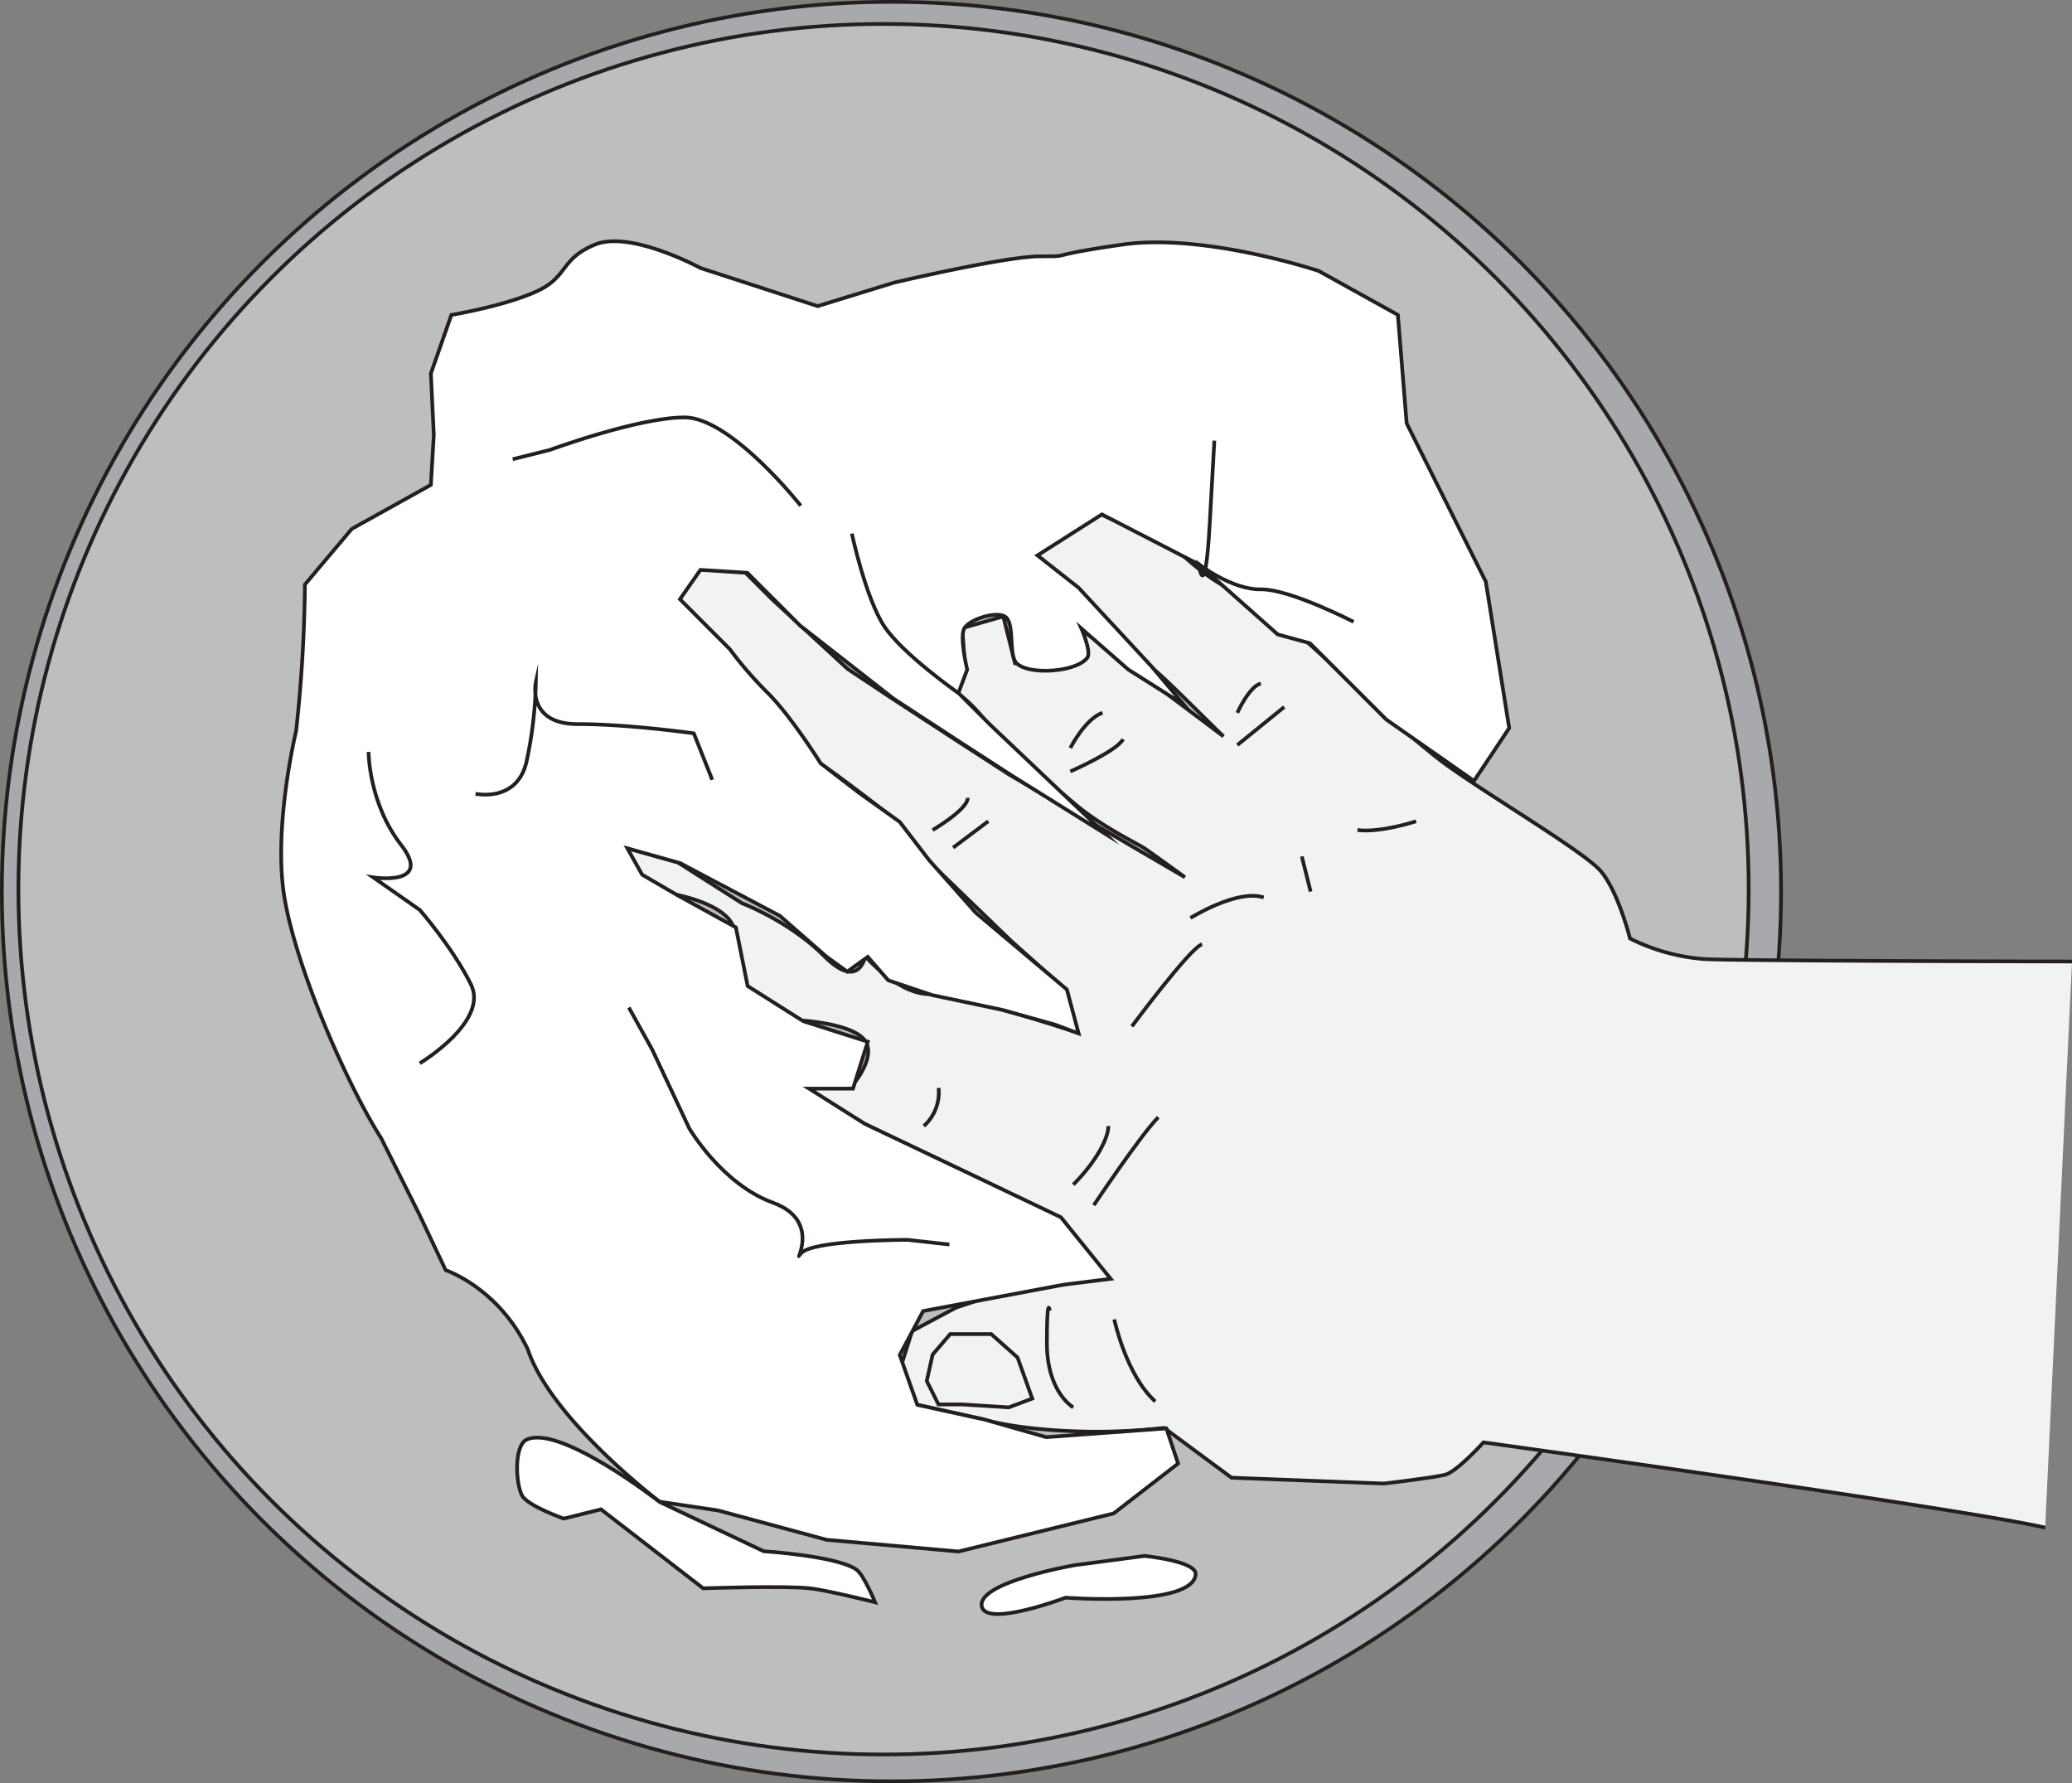 <svg xmlns="http://www.w3.org/2000/svg" viewBox="0 0 560.71 482.48"><rect x="0" y="0" width="560.71" height="482.48" fill="#808080" stroke="none"/><defs><style>.cls-1{fill:#a7a9ac;}.cls-1,.cls-2,.cls-3,.cls-4,.cls-5{stroke:#231f20;stroke-miterlimit:10;}.cls-2{fill:#bcbec0;}.cls-3{fill:#f1f2f2;}.cls-4{fill:none;}.cls-5{fill:#fff;}</style></defs><g id="Layer_2" data-name="Layer 2"><g id="Layer_1-2" data-name="Layer 1"><circle class="cls-1" cx="241.24" cy="241.24" r="240.74"/><circle class="cls-2" cx="241.1" cy="241.6" r="227.8"/><circle class="cls-2" cx="239.1" cy="240.6" r="234.12"/><path class="cls-3" d="M560.71,260.16c-47.56-.1-94.49-.3-99.79-.68a53.85,53.85,0,0,1-19.82-5.55s-3.17-12.69-7.93-18.24-33.31-22.2-43.61-30.13a234.53,234.53,0,0,1-19.83-17.45l-15.86-14.27s-13.48-11.1-20.61-14.27-15.07-11.1-15.07-11.1L297.58,139l-7.93,3.17-9.52,7.93,4,7.93,11.1,6.35s2.77,3.17,6.14,6.74,7.34,7.53,9.72,9.12c3.11,2.07,12.66,11.94,20,19l-39-29.28,1.58,7.93-19,1.58-3.17-12.68-11.1,3.17.79,11.1-2.38,6.34s4,2.38,8.72,8.72,10.31,13.48,15.86,15.86c1.6.69,4.18,2.69,7.11,5.22,7.24,6.28,17.37,11.1,19.06,12.23,2.38,1.58,11.1,7.93,11.1,7.93L273,209.52l-13.48-8.72-18.23-11.89L229.38,181l-20.61-19-7.14-7.14L188.94,154,183.39,162l6.35,8.72,17.44,16.65s11.1,17.45,14.27,19,21.41,15.86,21.41,15.86l7.93,10.31,23,22.2,14.27,12.69,3.17,11.89S260.31,269,251.59,269s-17.45-10.3-17.45-10.3-1.59,9.51-11.1,0-22.2-14.28-22.2-14.28l-17.45-11.1-14.27-4,4,7.13L182.6,242s13.48,2.38,15.86,8.73,3.17,15.86,3.17,15.86l15.07,9.51s14.27.79,17.44,5.55-4,12.69-4,12.69h-11.9l15.07,9.51,30.13,14.28,23,11.1s7.14,11.89,10.31,14.27l3.17,2.38-22.2,1.58-19,6.35-11.89,6.34-4,12.69,4.76,7.13,18.24,4s7.13,2.38,22.2,3.17a162.85,162.85,0,0,0,27-.79l18.24,13.48,41.23,1.58S388,399.83,391.14,399s10.31-8.73,10.31-8.73,129.43,17.88,152,23.07"/><path class="cls-3" d="M296,326.09s12.69-19,17.44-23.79"/><path class="cls-3" d="M290.44,320.53c6.34-6.34,9.51-12.68,9.51-15.85"/><path class="cls-3" d="M306.3,277.72s15.86-21.41,19-22.21"/><path class="cls-3" d="M322.16,248.38s12.68-7.93,19.82-5.55"/><line class="cls-3" x1="354.67" y1="241.24" x2="352.29" y2="231.73"/><path class="cls-3" d="M367.35,224.59c6.35.79,15.86-2.38,15.86-2.38"/><line class="cls-3" x1="334.84" y1="201.59" x2="347.53" y2="191.29"/><path class="cls-3" d="M334.84,192.87s3.18-7.13,6.35-7.93"/><path class="cls-3" d="M250,304.68a12.24,12.24,0,0,0,4-10.31"/><path class="cls-3" d="M261.89,215.87c0,3.17-9.51,8.72-9.51,8.72"/><line class="cls-3" x1="257.93" y1="229.35" x2="267.44" y2="222.21"/><path class="cls-3" d="M289.65,208.73s12.68-5.55,14.27-8.72"/><path class="cls-3" d="M289.65,202.39s4-7.93,8.72-9.52"/><path class="cls-3" d="M301.54,357s3.17,15.07,11.1,22.2"/><path class="cls-4" d="M290.44,380.8s-7.14-4-7.14-17.45.8-8.72.8-8.72"/><polygon class="cls-4" points="273 380.8 279.34 378.42 275.37 367.32 268.24 360.97 257.14 360.97 252.38 366.52 250.79 373.66 253.96 380 260.31 380 273 380.8"/><path class="cls-5" d="M398.89,211.29,408.41,197l-6.34-39.64-21.41-42.82-2.38-29.34L356.87,73.32S325.94,63,303.74,66.18s-12.69,3.17-22.2,3.17-39.65,7.14-39.65,7.14l-20.61,6.34L189.56,72.52s-19-10.3-28.55-6.34-7.13,8.72-15.86,12.69-23,6.34-23,6.34l-5.55,15.86.79,16.65-.79,13.48L95.2,143.1,82.51,158.16a390.9,390.9,0,0,1-2.38,39.65S73.79,224,77,243s16.65,50,26.17,65l10.31,20.61,7.13,15.07s14.28,4.76,22.21,21.41c6.34,19,35.68,41.23,35.68,41.23l15.86,2.38,29.33,7.93,35.69,3.17,42-10.31L318.81,396l-3.17-9.51-32.51,2.37-16.66-4.75-18.23-4-4.76-13.48,6.34-11.89,38.06-7.14,12.69-1.58-13.48-16.66L234,304.06l-15.06-9.51h11.89l4-12.69-17.45-5.55-15.06-9.52-3.18-15.86-15.85-8.72-9.52-5.55-4-7.13,14.27,4,27,14.27,12.68,11.1,5.56,4,5.55-4,5.55,6.35,11.89,4,19,4,14.27,4,6.35,2.38-3.17-11.89L264.09,247,251.41,232.7l-7.93-10.31-11.1-7.93-10.31-7.93s-7.93-12.69-14.27-19a105,105,0,0,1-10.31-11.89L184,162.13l5.55-7.93,12.69.79,14.27,14.27,25.37,19.83L260.13,201l13.48,8.72,3.28,2.05L299,225.56l-30.92-29.34-8.72-8.72,2.38-6.34s-2.12-8.66-.8-11.11,8.74-4.82,11.1-3.17c2.68,1.88.74,10.51,3.18,12.69,3.55,3.19,16.16,2.23,19-1.59,1.21-1.61-1.59-7.93-1.59-7.93l12.69,11.11,15.06,9.51-8.72-10.31L291.85,159l-11.1-8.72,17.44-11.1,26.17,13.48,21.41,19,8.72,2.38,20.62,20.62Z"/><path class="cls-5" d="M256.92,336.73l-11.31-1.26s-26.4,0-28.92,3.77,6.29-8.8-7.54-13.83-22.63-20.11-22.63-20.11l-10.06-21.38-6.29-11.31"/><path class="cls-4" d="M366.3,168.26s-17.24-8.92-25.14-8.8-16.8-6.85-16.8-6.85,1.71,11.87,3-10.76l1.26-22.63"/><path class="cls-4" d="M128.68,214.77s11.32,2.52,13.83-8.8A110.16,110.16,0,0,0,145,184.6s-2.52,11.32,11.31,11.32,31.44,2.51,31.44,2.51l5,12.57"/><path class="cls-4" d="M113.6,287.69s18.86-11.31,13.83-21.37-13.83-20.11-13.83-20.11L101,237.4s16.34,2.52,7.54-8.8-8.8-25.14-8.8-25.14"/><path class="cls-4" d="M230.52,144.37s3.77,17.6,8.8,25.14,20,18,20,18"/><path class="cls-4" d="M216.69,136.83s-18.86-23.89-31.43-23.89-36.46,8.8-36.46,8.8l-10.06,2.51"/><path class="cls-5" d="M142.51,389.53c-3.42,1.61-3,11.75-1.25,15.09,1.52,2.85,11.31,6.28,11.31,6.28l10.06-2.51,27.66,21.37s21.73-.76,28.92,0c4.47.48,17.6,3.77,17.6,3.77s-3-7.31-5-8.8c-5.2-3.74-25.15-5-25.15-5l-28.17-13.35S151.49,385.31,142.51,389.53Z"/><path class="cls-5" d="M309.73,421s14.14,1.37,13.83,5c-.77,8.91-35.21,6.29-35.21,6.29s-21.13,8-22.63,2.51c-1.81-6.65,25.15-11.31,25.15-11.31Z"/></g></g></svg>